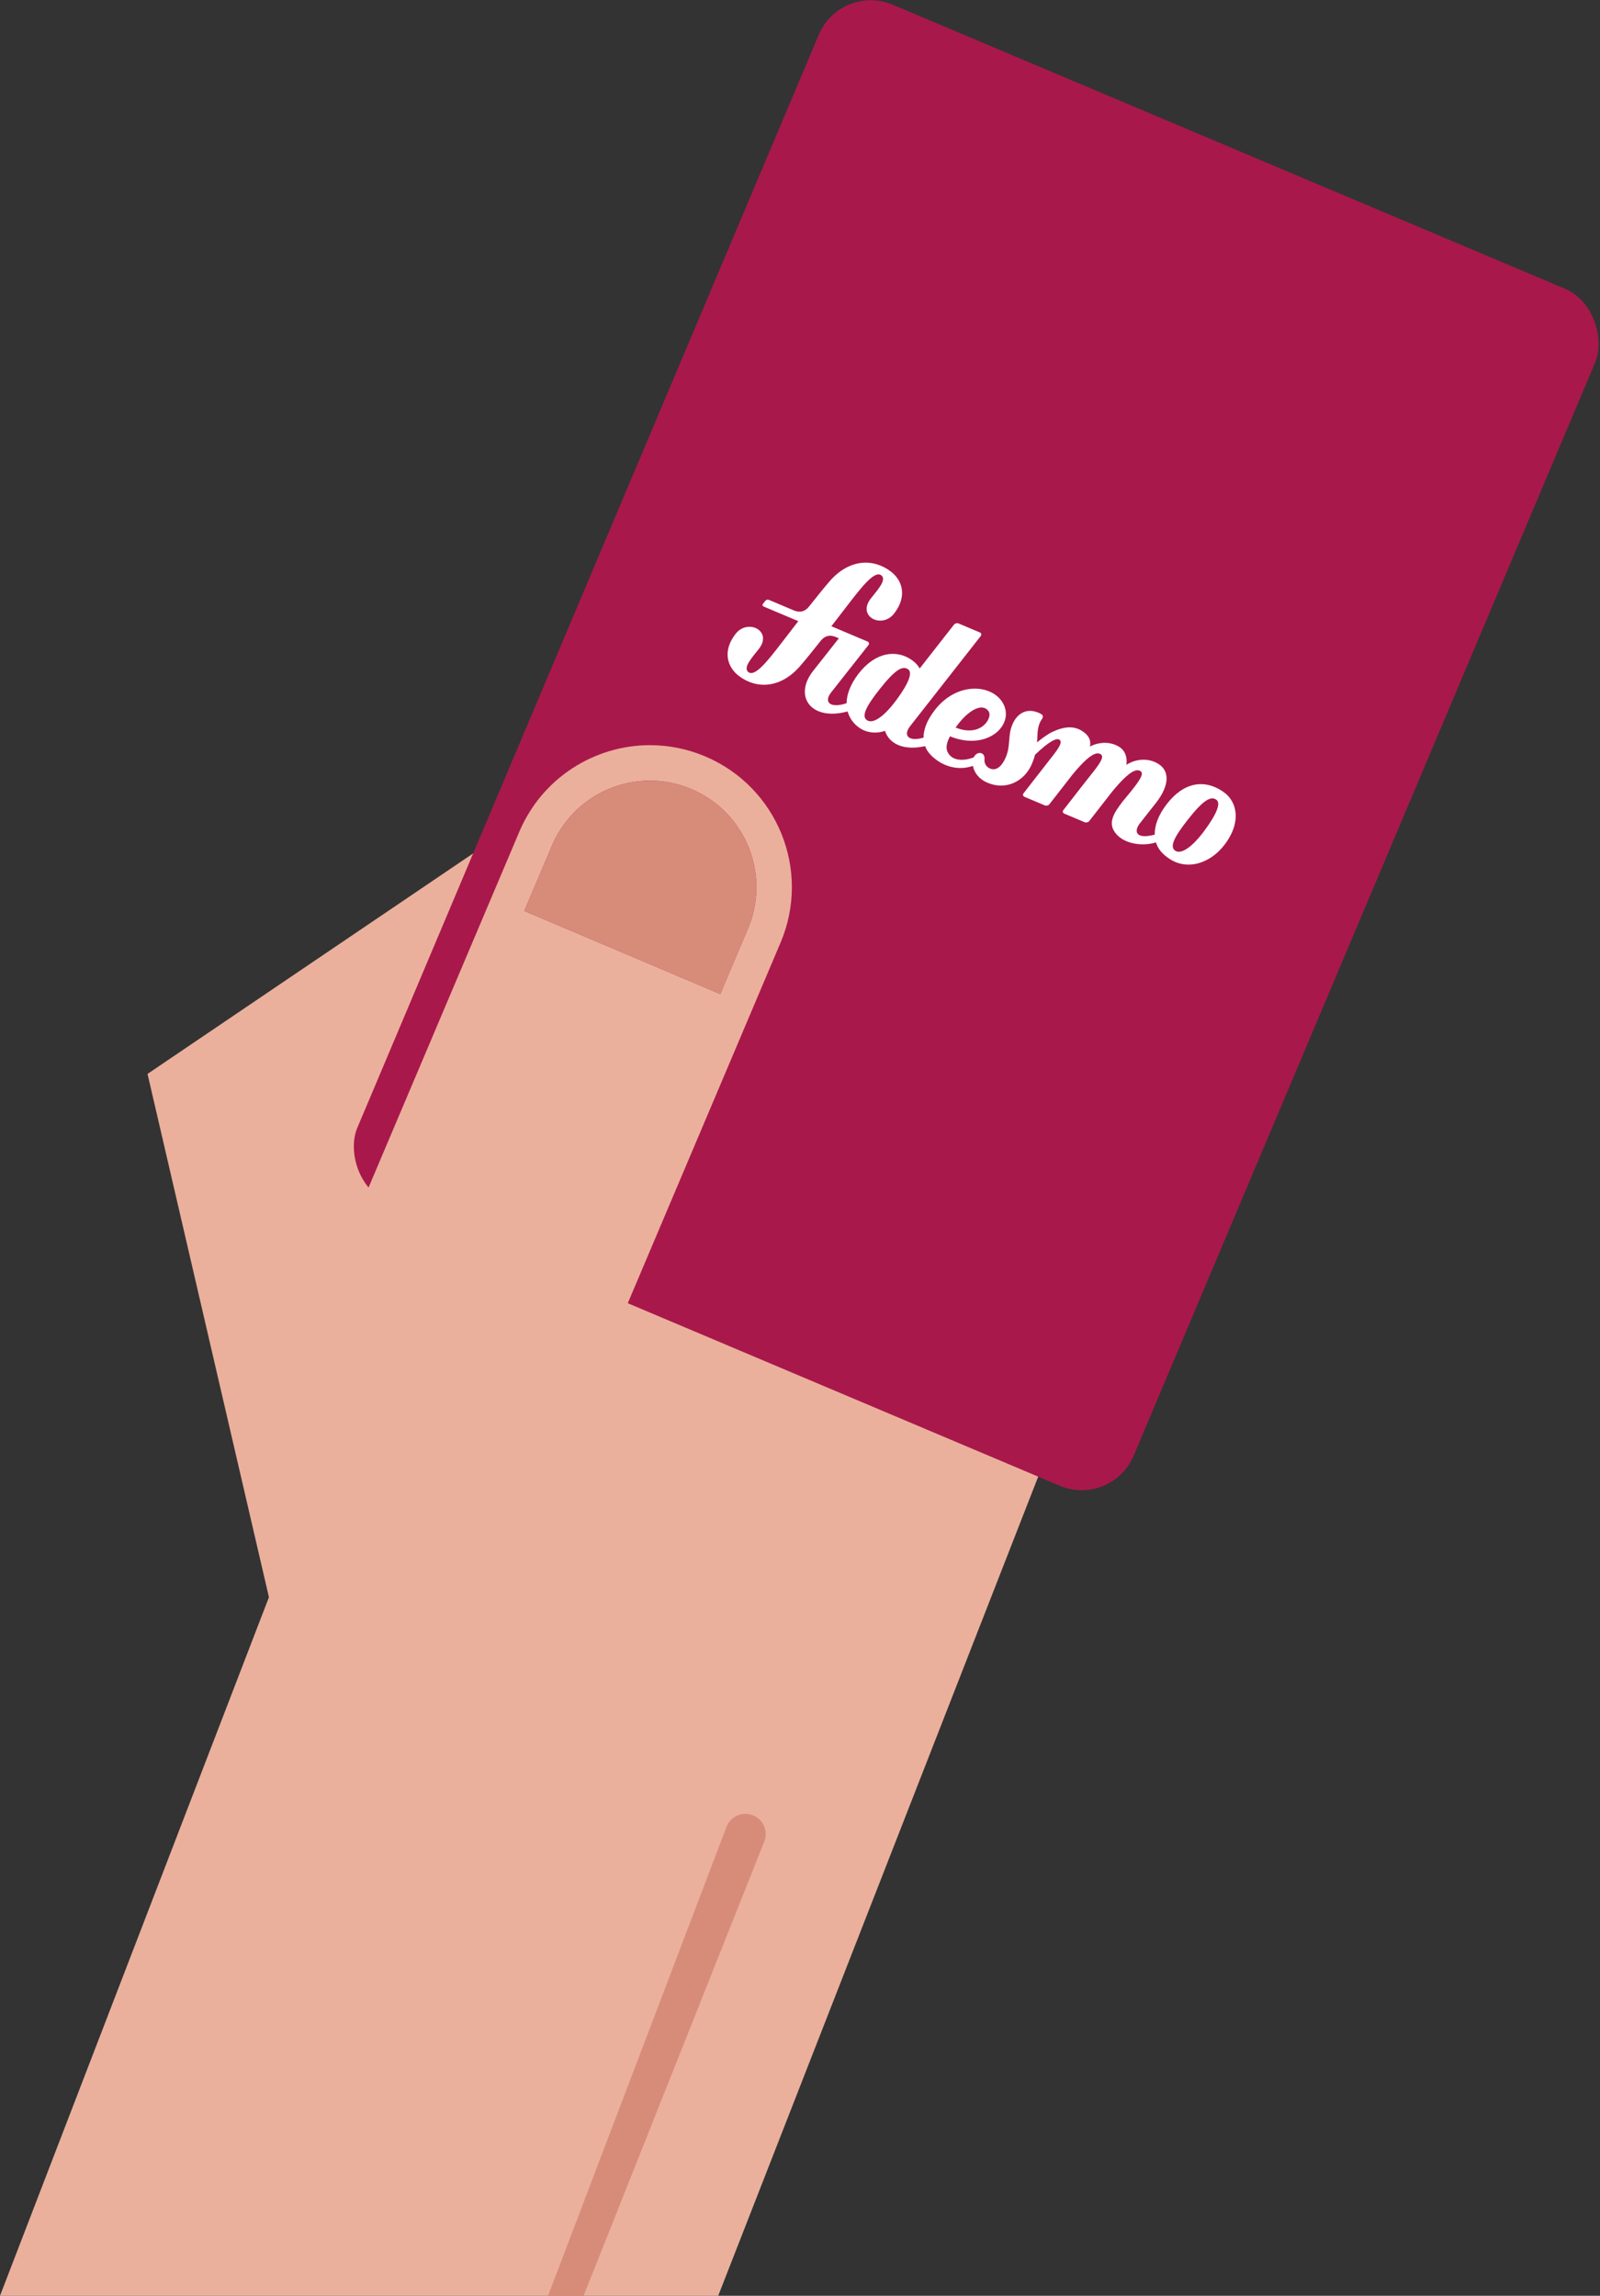 <?xml version="1.0" encoding="UTF-8" standalone="no"?>
<svg
   xmlns:dc="http://purl.org/dc/elements/1.1/"
   xmlns:cc="http://creativecommons.org/ns#"
   xmlns:rdf="http://www.w3.org/1999/02/22-rdf-syntax-ns#"
   xmlns:svg="http://www.w3.org/2000/svg"
   xmlns="http://www.w3.org/2000/svg"
   version="1.1"
   id="Layer_1"
   x="0px"
   y="0px"
   width="510.514"
   height="732.211"
   viewBox="0 0 510.514 732.211"
   enable-background="new 0 0 1000 1000"
   xml:space="preserve"><rect x="0" y="0" width="510.514" height="732.211" fill="#333333" stroke="none"/><defs
     id="defs59" /><path
     style="fill:#eab09c"
     d="M 151.118,272.083 47.069,342.512 85.81,509.413 0,732.207 c 1.118,0.008 211.571,0 229.164,0 L 375.264,358.369 C 345.333,344.503 187.245,286.255 151.118,272.083 Z"
     id="path4284" /><rect
     rx="18.003"
     ry="17.978"
     y="-109.47"
     x="245.033"
     height="414.494"
     width="268.93"
     id="rect4190-4"
     style="opacity:1;fill:#a9184b;fill-opacity:1;stroke:none;stroke-width:0.991;stroke-miterlimit:4;stroke-dasharray:none;stroke-opacity:0.5"
     transform="matrix(0.921,0.389,-0.389,0.921,0,0)" /><g
     style="fill:#ffffff"
     transform="matrix(1.552,0.655,-0.655,1.552,249.052,166.923)"
     id="g4202-5"><g
       style="fill:#ffffff"
       id="g3-3" /><path
       style="fill:#ffffff;fill-opacity:1"
       id="path13-9-5"
       d="m 96.958,14.199 c -4.191,-0.846 -7.566,1.235 -8.903,6.358 -0.653,2.503 -0.555,4.594 0.154,6.178 -2.996,2.316 -3.907,0.939 -3.428,-0.851 0.66,-2.466 1.31,-4.768 1.31,-4.768 1.081,-4.031 0.077,-6.602 -2.479,-6.993 -2.083,-0.318 -4.23,0.683 -5.483,2.518 -0.384,-1.4 -1.265,-2.4 -2.625,-2.607 -1.875,-0.285 -3.804,0.572 -5.085,2.103 -0.19,-0.917 -0.709,-1.587 -1.725,-1.932 -2.495,-0.846 -4.384,0.456 -5.906,2.15 -0.691,0.771 -1.368,1.926 -1.9,2.958 -0.453,-1.326 -0.966,-2.305 -0.966,-3.625 0,-0.236 0.024,-0.472 0.08,-0.689 0.096,-0.372 0.047,-0.811 -0.333,-0.897 -0.216,-0.049 -0.454,-0.072 -0.7,-0.072 -2.611,0 -3.705,1.87 -3.705,3.952 0,2.434 1.27,3.74 1.259,6.245 -0.009,2.11 -0.796,3.125 -1.925,3.109 -0.848,-0.013 -1.429,-0.511 -1.644,-1.207 -0.33,-1.072 -1.338,-1.003 -1.779,-0.335 -0.151,0.23 -0.227,0.504 -0.234,0.801 -1.614,1.524 -3.275,1.947 -4.442,1.344 -1.019,-0.525 -1.417,-1.546 -1.258,-3.272 7.682,-0.075 10.64,-6.959 6.658,-9.795 -3.276,-2.333 -9.479,-0.275 -11.233,6.321 -0.654,2.458 -0.524,4.295 0.066,5.643 -2.173,1.799 -3.816,1.292 -3.186,-1.028 C 38.767,21.29 42.45,7.749 43.227,4.903 43.31,4.596 43.119,4.347 42.799,4.347 l -4.35,0 c -0.32,0 -0.648,0.249 -0.731,0.557 l -2.756,10.16 c -0.51,-0.396 -1.132,-0.699 -1.888,-0.873 -3.517,-0.81 -7.066,1.198 -8.403,6.316 -0.64,2.448 -0.535,4.462 0.093,5.997 -2.32,2.082 -4.148,1.646 -3.488,-0.756 0.747,-2.716 2.498,-9.085 3.022,-10.994 0.083,-0.304 -0.108,-0.55 -0.429,-0.55 l -7.427,0 c 0.022,-0.125 0,0 1.287,-4.883 1.105,-4.192 2.143,-8.161 3.716,-7.665 1.269,0.4 0.381,2.804 -0.163,4.813 -1.129,4.175 4.21,4.535 5.178,0.871 1.054,-3.99 -1.02,-6.372 -3.65,-7.058 -4.049,-1.055 -8.268,0.833 -10.011,6.302 -0.767,2.408 -0.729,2.42 -1.722,5.884 -0.331,1.154 -1.144,1.736 -2.345,1.736 l -5.131,0 c -0.24,0 -0.482,0.173 -0.54,0.387 0,0 -0.158,0.559 -0.216,0.772 -0.058,0.214 0.09,0.387 0.33,0.387 l 7.123,0 c -0.022,0.125 0,0 -1.287,4.883 -1.105,4.192 -2.143,8.161 -3.716,7.665 -1.269,-0.4 -0.381,-2.804 0.163,-4.813 1.129,-4.175 -4.21,-4.535 -5.178,-0.871 -1.054,3.99 1.02,6.372 3.65,7.058 4.049,1.055 8.268,-0.833 10.011,-6.302 0.768,-2.408 0.73,-2.42 1.723,-5.884 0.331,-1.154 1.144,-1.736 2.345,-1.736 l 0.626,0 c -0.465,1.693 -1.258,4.575 -2.095,7.62 -1.587,5.772 3.279,8.972 9.011,4.496 0.781,0.994 1.867,1.668 3.137,1.965 1.934,0.453 3.741,-0.339 4.815,-1.33 1.68,1.957 4.724,2.126 8.126,-0.288 0.788,0.852 1.828,1.271 2.913,1.544 2.376,0.597 4.957,0.115 6.882,-1.626 0.668,1.042 1.994,1.867 3.77,1.867 4.022,0 6.375,-3.159 6.375,-6.546 0,-0.686 -0.046,-1.292 -0.122,-1.837 1.477,-3.421 2.527,-4.608 3.178,-4.41 0.539,0.165 0.699,0.819 -0.147,3.79 -0.593,2.14 -1.771,6.635 -2.205,8.192 -0.084,0.301 0.108,0.545 0.428,0.545 l 4.162,0 c 0.32,0 0.648,-0.244 0.731,-0.545 l 1.849,-6.884 c 1.523,-5.091 2.616,-5.781 3.468,-5.602 0.84,0.176 0.453,1.871 -0.263,4.383 -0.608,2.136 -1.752,6.545 -2.186,8.103 -0.084,0.301 0.108,0.545 0.428,0.545 l 4.163,0 c 0.32,0 0.647,-0.244 0.731,-0.545 l 1.82,-6.774 c 1.534,-5.177 2.633,-5.878 3.488,-5.698 0.84,0.177 0.453,1.88 -0.263,4.403 l -0.668,2.239 c -0.637,2.544 -1.18,4.928 1.345,6.134 2.395,1.143 5.687,0.056 7.487,-1.491 0.859,1.037 2.093,1.605 3.63,1.88 3.986,0.714 7.317,-2.22 8.455,-6.308 1.423,-5.119 -0.701,-8.684 -4.12,-9.373 z M 45.81,21.796 c 0.918,-3.378 2.769,-5.437 4.385,-4.297 1.124,0.793 0.604,5.141 -4.62,5.226 0.069,-0.296 0.147,-0.605 0.235,-0.929 z m -12.758,1.127 c -0.725,2.756 -1.991,5.275 -3.425,5.057 -1.403,-0.214 -1.218,-2.417 -0.108,-6.425 1.214,-4.383 2.204,-5.797 3.5,-5.49 1.421,0.338 0.758,4.102 0.033,6.858 z m 63.386,0.055 c -0.725,2.759 -1.991,5.281 -3.425,5.062 -1.403,-0.214 -1.217,-2.419 -0.107,-6.432 1.213,-4.388 2.204,-5.803 3.5,-5.496 1.42,0.338 0.757,4.106 0.032,6.866 z" /></g><path
     style="fill:#eab09c"
     d="m 207.435,237.663 c -17.643,-0.014 -34.42,10.349 -41.739,27.615 l -53.009,125.051 c 0,0 66.301,28.173 83.367,35.339 l 53.009,-125.051 c 9.759,-23.021 -0.991,-49.592 -24.014,-59.353 -5.755,-2.439 -11.732,-3.597 -17.613,-3.601 z m -0.013,11.321 c 4.411,0.004 8.895,0.873 13.211,2.703 17.265,7.318 25.331,27.246 18.01,44.513 l -8.836,20.842 -62.524,-26.506 8.838,-20.84 c 5.488,-12.95 18.069,-20.723 31.301,-20.711 z"
     id="path17" /><path
     style="fill:#d78c79"
     id="path19"
     d="m 238.641,296.201 c 7.319,-17.267 -0.745,-37.196 -18.011,-44.513 -17.267,-7.319 -37.195,0.742 -44.513,18.008 l -8.835,20.841 62.525,26.505 8.834,-20.841 z" /><path
     style="fill:#d78c79"
     id="path23"
     d="m 240.206,578.947 c -3.326,-1.304 -7.081,0.333 -8.384,3.659 L 174.865,732.208 c 2.643,0 7.779,0 11.347,0 l 57.652,-144.878 c 1.308,-3.326 -0.333,-7.081 -3.657,-8.383 z" /><g
     id="g53"
     transform="matrix(-0.368,0.676,-0.676,-0.368,1131.041,304.226)" /></svg>